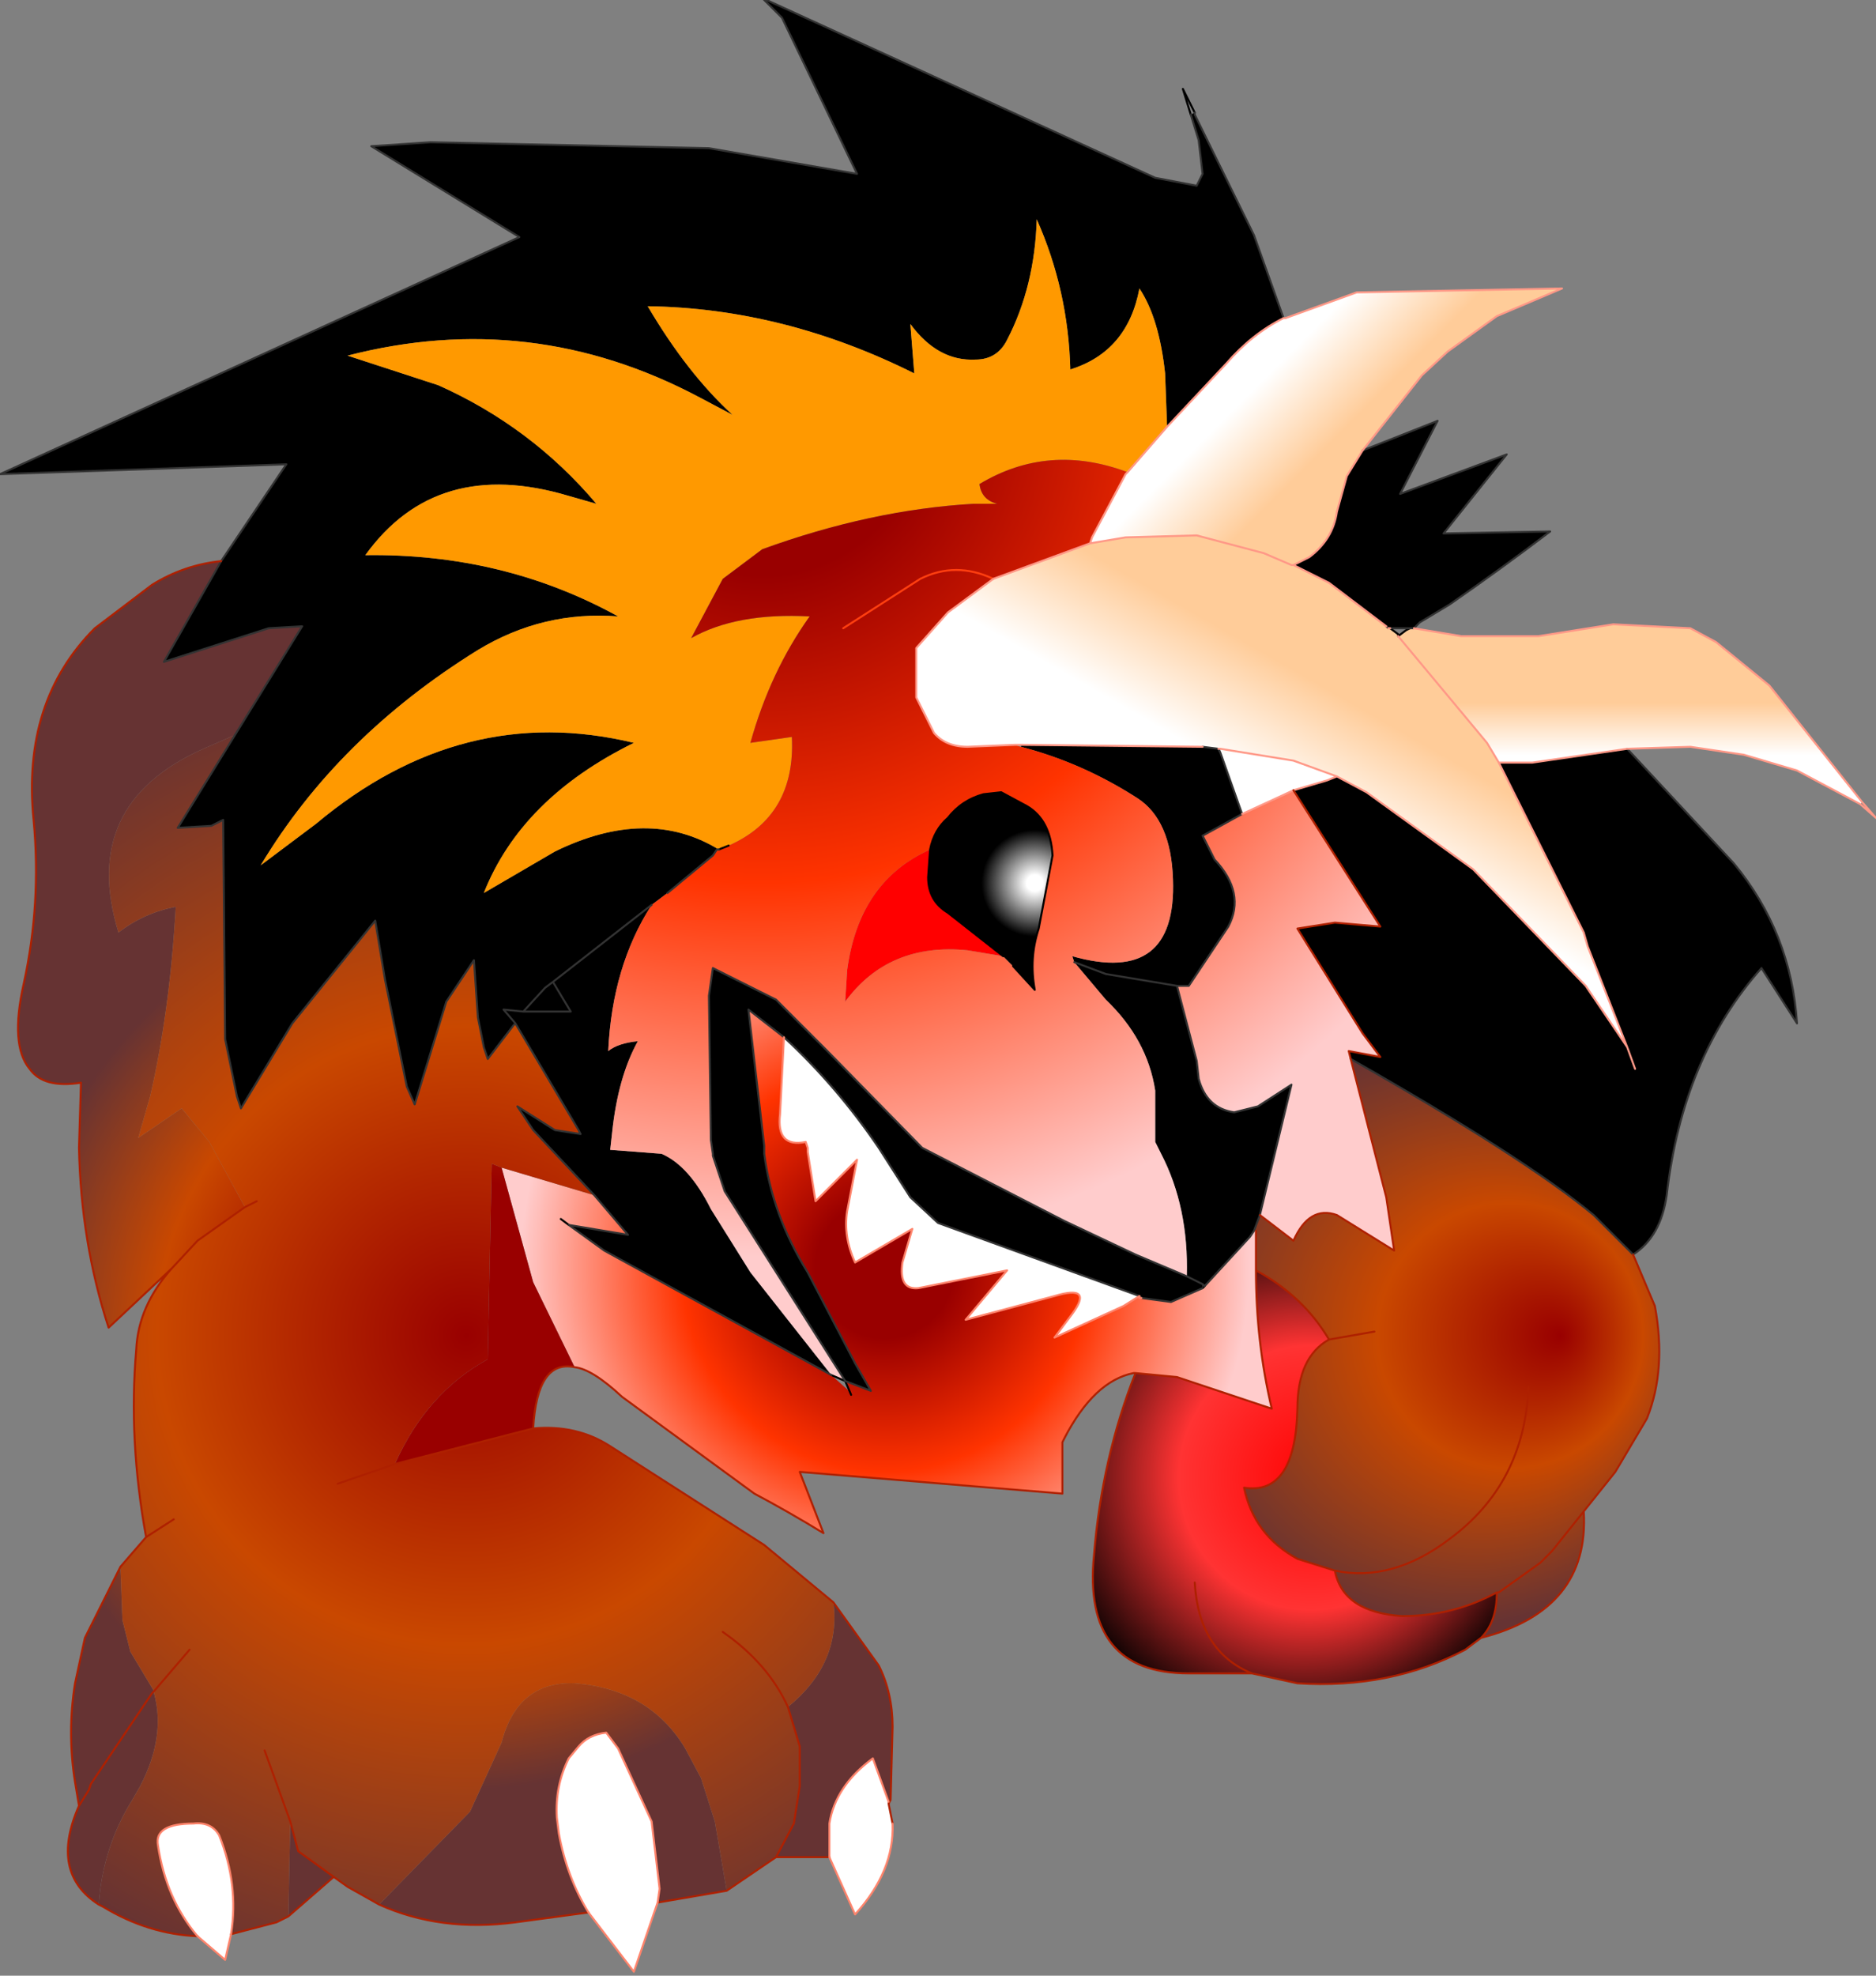 <svg xmlns="http://www.w3.org/2000/svg" viewBox="0 0.1 47.5 50.0" width="47.5" height="50"><rect x="0" y="0.1" width="47.5" height="50.0" fill="#808080" stroke="none"/><defs><radialGradient gradientUnits="userSpaceOnUse" r="819.2" cx="0" cy="0" fx="2240" fy="0" spreadMethod="pad" gradientTransform="matrix(.03 0 0 .03 19.3 10.6)" id="a"><stop offset="0" stop-color="#f00"/><stop offset=".51" stop-color="#f33"/><stop offset=".824"/></radialGradient><linearGradient gradientUnits="userSpaceOnUse" x1="-819.2" x2="819.2" gradientTransform="matrix(.003 .002 -.003 .003 33.55 10.8)" id="b"><stop offset=".176" stop-color="#fff"/><stop offset=".58" stop-color="#fc9"/></linearGradient><radialGradient gradientUnits="userSpaceOnUse" r="819.2" cx="0" cy="0" fx="100374.4" fy="0" spreadMethod="pad" gradientTransform="matrix(.03 0 0 .03 19.3 10.6)" id="c"><stop offset="0" stop-color="#900"/><stop offset=".475" stop-color="#C94800"/><stop offset=".71" stop-color="#f90"/><stop offset=".937" stop-color="#f90"/></radialGradient><radialGradient gradientUnits="userSpaceOnUse" r="819.2" cx="0" cy="0" spreadMethod="pad" gradientTransform="matrix(.03 0 0 .03 19.3 10.6)" id="d"><stop offset=".165" stop-color="#900"/><stop offset=".482" stop-color="#f30"/><stop offset=".867" stop-color="#fcc"/></radialGradient><linearGradient gradientUnits="userSpaceOnUse" x1="-819.2" x2="819.2" gradientTransform="matrix(.002 -.004 .007 .004 33.5 18.15)" id="e"><stop offset=".176" stop-color="#fff"/><stop offset=".58" stop-color="#fc9"/></linearGradient><radialGradient gradientUnits="userSpaceOnUse" r="819.2" cx="0" cy="0" spreadMethod="pad" gradientTransform="matrix(.004 0 0 .004 26.2 22.45)" id="f"><stop offset=".063" stop-color="#fff"/><stop offset=".412"/></radialGradient><radialGradient gradientUnits="userSpaceOnUse" r="819.2" cx="0" cy="0" spreadMethod="pad" gradientTransform="matrix(.03 0 0 .03 19.3 10.6)" id="g"><stop offset="0" stop-color="#fff"/><stop offset="1"/></radialGradient><linearGradient gradientUnits="userSpaceOnUse" x1="-819.2" x2="819.2" gradientTransform="matrix(0 -.002 .003 0 41.3 18.15)" id="h"><stop offset=".176" stop-color="#fff"/><stop offset=".58" stop-color="#fc9"/></linearGradient><radialGradient gradientUnits="userSpaceOnUse" r="819.2" cx="0" cy="0" fx="96985.6" fy="0" spreadMethod="pad" gradientTransform="matrix(.01 0 0 .01 39.15 25.45)" id="i"><stop offset="0" stop-color="#f00"/><stop offset=".51" stop-color="#f33"/><stop offset="1"/></radialGradient><radialGradient gradientUnits="userSpaceOnUse" r="819.2" cx="0" cy="0" fx="313.6" fy="0" spreadMethod="pad" gradientTransform="matrix(.009 0 0 .009 36.7 33.9)" id="j"><stop offset="0" stop-color="#900"/><stop offset=".455" stop-color="#C94800"/><stop offset="1" stop-color="#633"/></radialGradient><radialGradient gradientUnits="userSpaceOnUse" r="819.2" cx="0" cy="0" fx="1548.8" fy="0" spreadMethod="pad" gradientTransform="matrix(.01 0 0 .01 23.8 30.25)" id="k"><stop offset="0" stop-color="#fff"/><stop offset="1"/></radialGradient><radialGradient gradientUnits="userSpaceOnUse" r="819.2" cx="0" cy="0" spreadMethod="pad" gradientTransform="matrix(.013 0 0 .013 22.4 32.2)" id="l"><stop offset=".165" stop-color="#900"/><stop offset=".482" stop-color="#f30"/><stop offset=".867" stop-color="#fcc"/></radialGradient><radialGradient gradientUnits="userSpaceOnUse" r="819.2" cx="0" cy="0" fx="99.2" fy="0" spreadMethod="pad" gradientTransform="matrix(.008 0 0 .008 32.8 37.5)" id="m"><stop offset="0" stop-color="#f00"/><stop offset=".51" stop-color="#f33"/><stop offset="1"/></radialGradient><radialGradient gradientUnits="userSpaceOnUse" r="819.2" cx="0" cy="0" spreadMethod="pad" gradientTransform="matrix(.021 0 0 .021 11.8 33.9)" id="n"><stop offset=".227" stop-color="#900"/><stop offset=".455" stop-color="#C94800"/><stop offset=".667" stop-color="#633"/></radialGradient><radialGradient gradientUnits="userSpaceOnUse" r="819.2" cx="0" cy="0" spreadMethod="pad" gradientTransform="matrix(.021 0 0 .021 11.8 33.9)" id="o"><stop offset="0" stop-color="#900"/><stop offset=".455" stop-color="#C94800"/><stop offset="1" stop-color="#633"/></radialGradient><radialGradient gradientUnits="userSpaceOnUse" r="819.2" cx="0" cy="0" spreadMethod="pad" gradientTransform="matrix(.025 0 0 .025 11.8 32.4)" id="p"><stop offset="0" stop-color="#fff"/><stop offset="1"/></radialGradient></defs><path fill="#f00" d="M25.4 24.3l-.9-.15q-2-.2-3.1 1.3l.05-.8q.3-2.25 2.1-3.05l-.05.7q0 .6.5.9l1.4 1.1"/><path fill="url(#a)" d="M5.6 14.3l1.65-2.45L0 12.1l13.15-6L9.4 3.8l1.5-.1 7.05.15 3.75.65L19.8.55l-.5-.5 9.95 4.55 1.05.2.15-.3-.1-.85-.2-.65.1-.05V3l1.5 3.05.75 2.1q-.8.4-1.45 1.15l-1.5 1.6-.05-1.35q-.15-1.4-.65-2.15-.3 1.6-1.75 2.05-.05-2-.85-3.8-.05 1.7-.75 3.05-.25.5-.8.5-.95.05-1.65-.9l.1 1.25q-3.3-1.65-6.75-1.7 1 1.7 2.15 2.75l-.85-.45Q13.45 7.9 8.8 9.1l2.3.75q2.35 1.05 4 3l-.7-.2q-3.35-1-5.15 1.5 3.5-.05 6.4 1.55-1.9-.15-3.55.85-3.55 2.2-5.5 5.45L8 20.95q3.7-3.1 8.05-2.05-2.85 1.4-3.8 3.8l1.8-1.05q2.35-1.15 4.15-.05h-.05l-.1.15-1.15.95-.4.3q-1 1.55-1.1 3.7.25-.2.75-.25-.5.9-.65 2.3l-.05.45 1.3.1q.7.3 1.25 1.4l1 1.6 2.05 2.6-5.75-3.15-.9-.65 1.5.25-.85-1-1.55-1.65-.4-.6.95.6.65.1-.05-.1-1.6-2.7-.05.05-.65.85-.1-.3-.15-.75-.1-1.45-.7 1.05-.8 2.6-.2-.45-.55-2.7-.25-1.5L7.4 26l-1.3 2.15-.1-.3-.3-1.45-.05-5.55-.3.15-.85.05 1.45-2.35 1.7-2.75-.85.05-2.65.85L5.6 14.3m28.9-2.8l1.9-.75-.95 1.85 2.7-1-1.6 2 2.7-.05Q38 14.5 36.7 15.4l-.75.45-.15.15h-.65l-.05-.05-1.45-1.1-.9-.45.4-.2q.6-.45.7-1.15l.25-.9.4-.65m-4.45 20.9q.05-1.75-.65-3.1l-.15-.3v-1.3q-.2-1.3-1.25-2.3l-.8-.95-.05-.15q2.65.75 2.55-1.95-.05-1.5-.9-2.05-1.4-.9-2.95-1.3v-.05l4.6.05.4.05.05.1.55 1.55-1 .55.3.6q.8.85.35 1.7l-1 1.5h-.3l.5 1.9.05.45q.2.75.9.85l.6-.15.85-.55-.8 3.3-.15.4-.1.15-1.15 1.25-.05-.05-.4-.2M16.5 23L14 24.95l-.2.15-.55.6-.5-.05.3.35-.3-.35.5.05.55-.6.2-.15L16.5 23m-3.25 2.7h1.2l-.45-.75.45.75h-1.2m13.95-1.25l.8.3 1.8.3-1.8-.3-.8-.3"/><path fill="url(#b)" d="M32.5 8.15h.05l1.8-.65 5.2-.1-1.65.7-1.25.9-.65.6-1.5 1.9-.4.65-.25.9q-.1.7-.7 1.15l-.4.2h-.05l-.7-.3-1.7-.45-1.8.05-.9.15.05-.15.85-1.6.05-.05 1-1.15 1.5-1.6q.65-.75 1.45-1.15"/><path fill="url(#c)" d="M18.2 21.6q-1.8-1.1-4.15.05l-1.8 1.05q.95-2.4 3.8-3.8Q11.7 17.85 8 20.95L6.6 22q1.95-3.25 5.5-5.45 1.65-1 3.55-.85-2.9-1.6-6.4-1.55 1.8-2.5 5.15-1.5l.7.2q-1.65-1.95-4-3L8.8 9.1q4.65-1.2 8.9 1.05l.85.45Q17.4 9.55 16.4 7.85q3.45.05 6.75 1.7l-.1-1.25q.7.95 1.65.9.55 0 .8-.5.7-1.35.75-3.05.8 1.8.85 3.8Q28.55 9 28.85 7.4q.5.75.65 2.15l.05 1.35-1 1.15q-2-.75-3.75.3.05.4.45.5h-.6Q22.05 13 19.3 14l-1 .75-.8 1.5q1.15-.65 3-.55-1 1.4-1.5 3.2l1.05-.15q.1 2-1.6 2.75l-.2.05-.05.05"/><path fill="url(#d)" d="M18.2 21.6l.25-.1-.25.1.05-.05.2-.05q1.7-.75 1.6-2.75L19 18.9q.5-1.8 1.5-3.2-1.85-.1-3 .55l.8-1.5 1-.75q2.75-1 5.35-1.15h.6q-.4-.1-.45-.5 1.75-1.05 3.75-.3l-.05.05-.85 1.6-.05.15-2.45.9-1.15.85-.8.9v1.25l.45.9q.3.35.85.35l1.2-.05.15.05q1.55.4 2.95 1.3.85.55.9 2.05.1 2.7-2.55 1.95l.05.15.8.95q1.05 1 1.25 2.3V29l.15.3q.7 1.35.65 3.1l-1.3-.55-1.8-.85-3.6-1.85-2.4-2.45-1.3-1.3-1.6-.8-.1.7.05 3.65.05.35v.05l.3.9 3.05 4.8-.35-.15L19 32.3l-1-1.6q-.55-1.1-1.25-1.4l-1.3-.1.05-.45q.15-1.4.65-2.3-.5.05-.75.25.1-2.15 1.1-3.7l.4-.3 1.15-.95.1-.15h.05m3.15-5.6l1.95-1.25q.9-.45 1.85 0-.95-.45-1.85 0L21.35 16m2.2 5.6q-1.8.8-2.1 3.05l-.05.8q1.1-1.5 3.1-1.3l.9.15.25.25.55.6q-.15-.8.1-1.55l.35-1.85q-.05-.9-.65-1.25l-.65-.35-.45.05q-.55.15-.9.6-.35.3-.45.8m7.9-.9l1.3-.6 2.2 3.45-1.15-.1-.95.15 1.65 2.65.45.6-.8-.15.05.2.9 3.5.2 1.35-1.45-.9q-.7-.25-1.1.65l-.85-.65.8-3.3-.85.55-.6.15q-.7-.1-.9-.85l-.05-.45-.5-1.9h.3l1-1.5q.45-.85-.35-1.7l-.3-.6 1-.55"/><path fill="url(#e)" d="M22.5 45.75l.1.5q.05 1.2-.95 2.3L21 47.1v-.85q.15-.95 1.1-1.65l.4 1.1v.05m-5.85 2.5l-.6 1.75-1.15-1.5q-.55-.9-.75-2l-.05-.4q-.05-.8.3-1.5l.25-.3q.25-.3.7-.35l.3.4.85 1.85.2 1.7-.05.35m-10.8.8l-.15.65-.7-.6q-.8-.95-1-2.3-.1-.55.9-.55.45-.05.65.3.5 1.25.3 2.5M35.4 16.2l2.25 2.7.3.5 2.15 4.3.1.35 1 2.55-1.05-1.55-2.85-2.95-2.7-1.95-.75-.4-1.1-.4-1.85-.3h-.05l-.4-.05-4.6-.05h-.15l-1.2.05q-.55 0-.85-.35l-.45-.9V16.5l.8-.9 1.15-.85 2.45-.9.9-.15 1.8-.05 1.7.45.7.3h.05l.9.45 1.45 1.1.05.05h.05l.2.15v.05m-6.55 16.7l-.4.25-1.75.8.45-.6q.55-.75-.45-.45l-2.25.6 1.05-1.25-2.25.45q-.5.05-.4-.65l.25-.85-1.45.85q-.3-.65-.2-1.3l.25-1.3-1.05 1.05-.2-1.25v-.1L20.4 29q-.75.15-.65-.7l.1-1.95q1.35 1.25 2.4 2.8l.8 1.25.7.65 5.1 1.85"/><path fill="url(#f)" d="M23.55 21.6q.1-.5.45-.8.35-.45.9-.6l.45-.05.65.35q.6.35.65 1.25l-.35 1.85q-.25.75-.1 1.55l-.55-.6-.25-.25-1.4-1.1q-.5-.3-.5-.9l.05-.7"/><path fill="url(#g)" d="M25.85 19l-.15-.05h.15V19"/><path fill="url(#h)" d="M35.8 16l1.2.2h1.95l1.9-.3 1.95.1.65.35 1.35 1.1 2.35 2.95-.05.05-1.6-.85-1.35-.4-1.35-.2-1.6.05-2.4.35h-.85l-.3-.5-2.25-2.7.2-.15.1-.05h.1m-1.95 3.75l-.25.1-.85.25-1.3.6-.55-1.55v-.1l1.85.3 1.1.4"/><path fill="url(#i)" d="M33.85 19.75l.75.4 2.7 1.95 2.85 2.95 1.05 1.55-1-2.55-.1-.35-2.15-4.3h.85l2.4-.35 2.7 2.9q1.45 1.75 1.6 4.05l-.9-1.4q-2 2.25-2.4 5.75-.15 1.05-.85 1.5l-1-1Q38.6 29.4 34.2 26.9l-.05-.2.8.15-.45-.6-1.65-2.65.95-.15 1.15.1-2.2-3.45.85-.25.25-.1m7.55 7.4l-.2-.55.2.55"/><path fill="url(#j)" d="M41.35 31.85l.55 1.3q.3 1.6-.2 2.85l-.8 1.35-.8 1q.15 2.5-2.6 3.2.4-.4.4-1.15-1.1.6-2.4.6-1.5-.1-1.7-1.15l-.95-.3q-1.1-.6-1.35-1.8 1.3.2 1.35-2 0-1.3.8-1.75-.65-1.1-1.85-1.75v-1h-.05l.15-.4.85.65q.4-.9 1.1-.65l1.45.9-.2-1.35-.9-3.5q4.4 2.5 6.15 3.95l1 1M34.8 33.8l-1.15.2 1.15-.2m3.9 1.4q-.1 2.45-2 3.85-1.45 1.1-2.9.8 1.45.3 2.9-.8 1.9-1.4 2-3.85m-.8 5.2h.05l1.05-.75.3-.3.8-1-.8 1-.3.3-1.05.75h-.05"/><path fill="url(#k)" d="M21.4 35.05l-3.05-4.8-.3-.9v-.05l-.05-.35-.05-3.65.1-.7 1.6.8 1.3 1.3 2.4 2.45 3.6 1.85 1.8.85 1.3.55.4.2v.1l-.8.35-.75-.1-.05-.05-5.1-1.85-.7-.65-.8-1.25q-1.05-1.55-2.4-2.8l-.9-.7.4 3.45v.2q.2 1.55 1.1 3l1.2 2.3.4.7-.65-.25"/><path fill="url(#l)" d="M21.4 35.05l.65.25-.4-.7-1.2-2.3q-.9-1.45-1.1-3v-.2l-.4-3.45.9.7-.1 1.95q-.1.85.65.7l.05.15v.1l.2 1.25 1.05-1.05-.25 1.3q-.1.65.2 1.3l1.45-.85-.25.85q-.1.7.4.65l2.25-.45-1.05 1.25 2.25-.6q1-.3.45.45l-.45.6 1.75-.8.4-.25v.05h.05l.75.1.8-.35.05-.05 1.15-1.25.1-.15h.05v1q0 1.8.4 3.5l-2.4-.8-1.05-.1h-.05q-1 .2-1.75 1.65l-.05.1v1.3l-6.65-.55.6 1.55q-.9-.55-1.75-1l-3.35-2.45q-.75-.7-1.2-.75l-1.05-2.15-.8-2.9 2.35.7.85 1-1.5-.25.9.65 5.75 3.15.45.4.05.1-.15-.35m-7.2-4.1l.2.15-.2-.15"/><path fill="url(#m)" d="M37.5 41.55l-.4.3q-1.9 1-4.25.85l-1.15-.25h-1.6q-2.7 0-2.4-3 .2-2.45 1.05-4.6l1.05.1 2.4.8q-.4-1.7-.4-3.5 1.2.65 1.85 1.75-.8.45-.8 1.75-.05 2.2-1.35 2 .25 1.2 1.35 1.8l.95.3Q34 40.9 35.5 41q1.3 0 2.4-.6 0 .75-.4 1.15m-7.25-1.4q.1 1.75 1.45 2.3-1.35-.55-1.45-2.3"/><path fill="url(#n)" d="M14.55 34.7q-.95-.2-1.05 1.55l-3.5.9q.8-1.8 2.35-2.65l.1-4.95.25.1.8 2.9 1.05 2.15m6.55 5.95l1.15 1.6q.35.7.35 1.55l-.05 1.85-.05.05-.4-1.1q-.95.7-1.1 1.65v.85h-1.35l.45-.85.15-.95v-1l-.3-1q1.35-1.1 1.15-2.65m-2.7 7.3l-1.75.3.05-.35-.2-1.7-.85-1.85-.3-.4q-.45.05-.7.35l-.25.3q-.35.7-.3 1.5l.05.4q.2 1.1.75 2l-1.85.25q-1.9.25-3.45-.45l2.3-2.35.8-1.75q.4-1.55 1.85-1.5 1.9.15 2.8 1.65l.4.75.35 1.1.3 1.75m-9.95-.35l-1.15 1 .05-2.4.2.75.9.65m-5.95.7q-1.25-.8-.5-2.5l-.1-.6q-.2-1.25 0-2.5l.25-1.15.9-1.8.05 1.35.2.8.6 1v.05q.3 1.1-.35 2.35l-.2.35q-.75 1.2-.85 2.65m1.85-16.1l-1.6 1.5q-.7-2.15-.75-4.55l.05-1.65q-.95.15-1.3-.35-.5-.6-.15-2.15.45-2.05.25-4.15-.3-3 1.55-4.85l1.45-1.1q.8-.5 1.75-.6l-1.45 2.55L6.8 16l.85-.05-1.7 2.75-.8.35Q2 20.45 3 23.7q.65-.5 1.45-.65-.15 2.65-.65 4.8l-.3 1.05 1.1-.75.7.85.9 1.65-1.2.85-.65.7M2 45.8l.25-.4.05-.15 1.55-2.3.05-.05-.05.05-1.55 2.3-.05.15-.25.4"/><path fill="url(#o)" d="M13.5 36.25q1.1-.1 1.95.45l3.9 2.5 1.75 1.45q.2 1.55-1.15 2.65-.5-1.1-1.65-1.9 1.15.8 1.65 1.9l.3 1v1l-.15.95-.45.85-1.25.85-.3-1.75-.35-1.1-.4-.75q-.9-1.5-2.8-1.65-1.45-.05-1.85 1.5l-.8 1.75-2.3 2.35-.8-.45-.35-.25-.9-.65-.2-.75-.65-1.8.65 1.8-.05 2.4-.3.15-1.15.3q.2-1.25-.3-2.5-.2-.35-.65-.3-1 0-.9.55.2 1.35 1 2.3-1.25-.05-2.4-.75l-.1-.05q.1-1.45.85-2.65l.2-.35q.65-1.25.35-2.35v-.05l-.6-1-.2-.8-.05-1.35.65-.75q-.45-2.45-.25-4.75.05-1.1.9-2.05l.65-.7 1.2-.85L5.3 29l-.7-.85-1.1.75.3-1.05q.5-2.15.65-4.8-.8.15-1.45.65-1-3.25 2.15-4.65l.8-.35-1.45 2.35.85-.05.3-.15.05 5.55.3 1.45.1.3L7.4 26l2.1-2.6.25 1.5.55 2.7.2.45.8-2.6.7-1.05.1 1.45.15.75.1.3.65-.85.05-.05 1.6 2.7.05.1-.65-.1-.95-.6.4.6 1.55 1.65-2.35-.7-.25-.1-.1 4.95q-1.55.85-2.35 2.65l-1.45.5 1.45-.5 3.5-.9m-7-5.75l-.3.15.3-.15m-2.1 8.05l-.7.45.7-.45m.4 3.3l-.9 1.05.9-1.05"/><path fill="url(#p)" d="M21.05 34.9l.35.15.15.35-.05-.1-.45-.4"/><path fill="none" stroke="#000" stroke-width=".05" stroke-linecap="round" stroke-linejoin="round" d="M30.15 3l-.2-.65.3.6M35.7 16l-.1.05-.2.15m-16.95 5.3l-.25.1m2.85 13.3l.35.15.15.35m2-13.8q.1-.5.45-.8.35-.45.9-.6l.45-.05.65.35q.6.35.65 1.25l-.35 1.85q-.25.75-.1 1.55l-.55-.6m-.25-.25L24 23.2q-.5-.3-.5-.9l.05-.7M35.2 16l.2.15v.05m-21 14.9l-.2-.15m16.25 1.75l.05-.05"/><path fill="none" stroke="#333" stroke-width=".05" stroke-linecap="round" stroke-linejoin="round" d="M30.5 32.65l-.05-.05-.4-.2M41.2 19.05l2.7 2.9q1.45 1.75 1.6 4.05l-.9-1.4q-2 2.25-2.4 5.75-.15 1.05-.85 1.5M5.6 14.3l1.65-2.45L0 12.1l13.15-6L9.4 3.8l1.5-.1 7.05.15 3.75.65L19.8.55l-.5-.5 9.95 4.55 1.05.2.15-.3-.1-.85-.2-.65m.1-.05V3l1.5 3.05.75 2.1m2 3.35l1.9-.75-.95 1.85 2.7-1-1.6 2 2.7-.05Q38 14.5 36.7 15.4l-.75.45-.15.15h-.1m-.6-.05l.05.05m.05 0h.5m-17.5 5.6h-.05l-.1.15-1.15.95m4.5 12.35l-3.05-4.8-.3-.9v-.05l-.05-.35-.05-3.65.1-.7 1.6.8 1.3 1.3 2.4 2.45 3.6 1.85 1.8.85 1.3.55m.85-13.25l.55 1.55-1 .55.3.6q.8.85.35 1.7l-1 1.5h-.3l.5 1.9.05.45q.2.75.9.85l.6-.15.85-.55-.8 3.3-.15.4-.1.15-1.15 1.25m3.7-5.75q4.4 2.5 6.15 3.95l1 1M30.45 19l.4.05.05.1M5.95 18.7l1.7-2.75-.85.05-2.65.85L5.6 14.3m.35 4.4L4.5 21.05l.85-.05.3-.15.05 5.55.3 1.45.1.3L7.4 26l2.1-2.6.25 1.5.55 2.7.2.45.8-2.6.7-1.05.1 1.45.15.75.1.3.65-.85.05-.05-.3-.35.5.05.55-.6.2-.15L16.5 23m3.35 3.35l-.9-.7.4 3.45v.2q.2 1.55 1.1 3l1.2 2.3.4.7-.65-.25m-.35-.15l-5.75-3.15-.9-.65 1.5.25-.85-1-1.55-1.65-.4-.6.95.6.65.1-.05-.1-1.6-2.7m15.8 6.9l-5.1-1.85-.7-.65-.8-1.25q-1.05-1.55-2.4-2.8M14 24.95l.45.75h-1.2m16.55-.65l-1.8-.3-.8-.3m3.25 8.25l-.8.35-.75-.1m-.05-.05l.05.05"/><path fill="none" stroke="#FF3F10" stroke-width=".05" stroke-linecap="round" stroke-linejoin="round" d="M25.15 14.75q-.95-.45-1.85 0L21.35 16"/><path fill="none" stroke="#FF9887" stroke-width=".05" stroke-linecap="round" stroke-linejoin="round" d="M35.8 16l1.2.2h1.95l1.9-.3 1.95.1.65.35 1.35 1.1 2.35 2.95.35.4-.4-.35-1.6-.85-1.35-.4-1.35-.2-1.6.05m-8.7-10.9h.05l1.8-.65 5.2-.1-1.65.7-1.25.9-.65.6-1.5 1.9-.4.65-.25.9q-.1.7-.7 1.15l-.4.2.9.45 1.45 1.1m.3.25l2.25 2.7.3.5h.85l2.4-.35m0 7.55l.2.55M29.55 10.9l1.5-1.6q.65-.75 1.45-1.15M35.15 16h.05m-5.65-5.1l-1 1.15-.05.05-.85 1.6-.05.15.9-.15 1.8-.05 1.7.45.7.3h.05m-7.05 4.55l-1.2.05q-.55 0-.85-.35l-.45-.9V16.5l.8-.9 1.15-.85m.7 4.2h-.15m1.9-5.1l-2.45.9m7.6 5.35l.85-.25.25-.1-1.1-.4-1.85-.3m.55 1.65l1.3-.6m8.45 6.5l-1.05-1.55-2.85-2.95-2.7-1.95-.75-.4m-3-.7h.05m7.05.35l2.15 4.3.1.35 1 2.55m-15.35-7.65l4.6.05"/><path fill="none" stroke="#AE2000" stroke-width=".05" stroke-linecap="round" stroke-linejoin="round" d="M41.35 31.85l.55 1.3q.3 1.6-.2 2.85l-.8 1.35-.8 1q.15 2.5-2.6 3.2l-.4.3q-1.9 1-4.25.85l-1.15-.25h-1.6q-2.7 0-2.4-3 .2-2.45 1.05-4.6h-.05q-1 .2-1.75 1.65l-.05.1v1.3l-6.65-.55.6 1.55q-.9-.55-1.75-1l-3.35-2.45q-.75-.7-1.2-.75-.95-.2-1.05 1.55 1.1-.1 1.95.45l3.9 2.5 1.75 1.45 1.15 1.6q.35.7.35 1.55l-.05 1.85-.05.1.1.5m-1.6.85h-1.35l-1.25.85-1.75.3m-1.75.25l-1.85.25q-1.9.25-3.45-.45l-.8-.45-.35-.25-1.15 1-.3.15-1.15.3M5 49.1q-1.25-.05-2.4-.75l-.1-.05q-1.25-.8-.5-2.5l-.1-.6q-.2-1.25 0-2.5l.25-1.15.9-1.8.65-.75q-.45-2.45-.25-4.75.05-1.1.9-2.05l-1.6 1.5q-.7-2.15-.75-4.55l.05-1.65q-.95.15-1.3-.35-.5-.6-.15-2.15.45-2.05.25-4.15-.3-3 1.55-4.85l1.45-1.1q.8-.5 1.75-.6m27.15 5.8l2.2 3.45-1.15-.1-.95.15 1.65 2.65.45.6-.8-.15.05.2m-2.3 3.95l.85.65q.4-.9 1.1-.65l1.45.9-.2-1.35-.9-3.5m-28 3.75l.3-.15m-2.15 1.7l.65-.7 1.2-.85m3.8 6.5l-1.45.5M3.7 39l.7-.45m-.5 4.35l.9-1.05m-.9 1.05l-.05.05-1.55 2.3-.05.15-.25.4m5.35.4l-.65-1.8m1.75 3.2l-.9-.65-.2-.75m12.6-2.9q-.5-1.1-1.65-1.9m1.65 1.9l.3 1v1l-.15.95-.45.85M13.5 36.25l-3.5.9M33.65 34l1.15-.2m-3-2.55v1q1.2.65 1.85 1.75-.8.45-.8 1.75-.05 2.2-1.35 2 .25 1.2 1.35 1.8l.95.3q1.45.3 2.9-.8 1.9-1.4 2-3.85m-6.9-2.95q0 1.8.4 3.5l-2.4-.8-1.05-.1M22.5 45.7v.05m17.6-7.4l-.8 1-.3.3-1.05.75h-.05q0 .75-.4 1.15m.4-1.15q-1.1.6-2.4.6-1.5-.1-1.7-1.15m-2.1 2.6q-1.35-.55-1.45-2.3"/><path fill="none" stroke="#FF846C" stroke-width=".05" stroke-linecap="round" stroke-linejoin="round" d="M22.6 46.25q.05 1.2-.95 2.3L21 47.1m-4.35 1.15l-.6 1.75-1.15-1.5q-.55-.9-.75-2l-.05-.4q-.05-.8.3-1.5l.25-.3q.25-.3.7-.35l.3.4.85 1.85.2 1.7-.05.35m-10.8.8l-.15.65-.7-.6m14.85-22.75l-.1 1.95q-.1.85.65.7l.05.15v.1l.2 1.25 1.05-1.05-.25 1.3q-.1.65.2 1.3l1.45-.85-.25.85q-.1.7.4.65l2.25-.45-1.05 1.25 2.25-.6q1-.3.45.45l-.45.6 1.75-.8.4-.25m-23 16.15q.2-1.25-.3-2.5-.2-.35-.65-.3-1 0-.9.55.2 1.35 1 2.3m23.9-16.15h-.05v-.05M22.5 45.7l-.4-1.1q-.95.7-1.1 1.65v.85"/></svg>